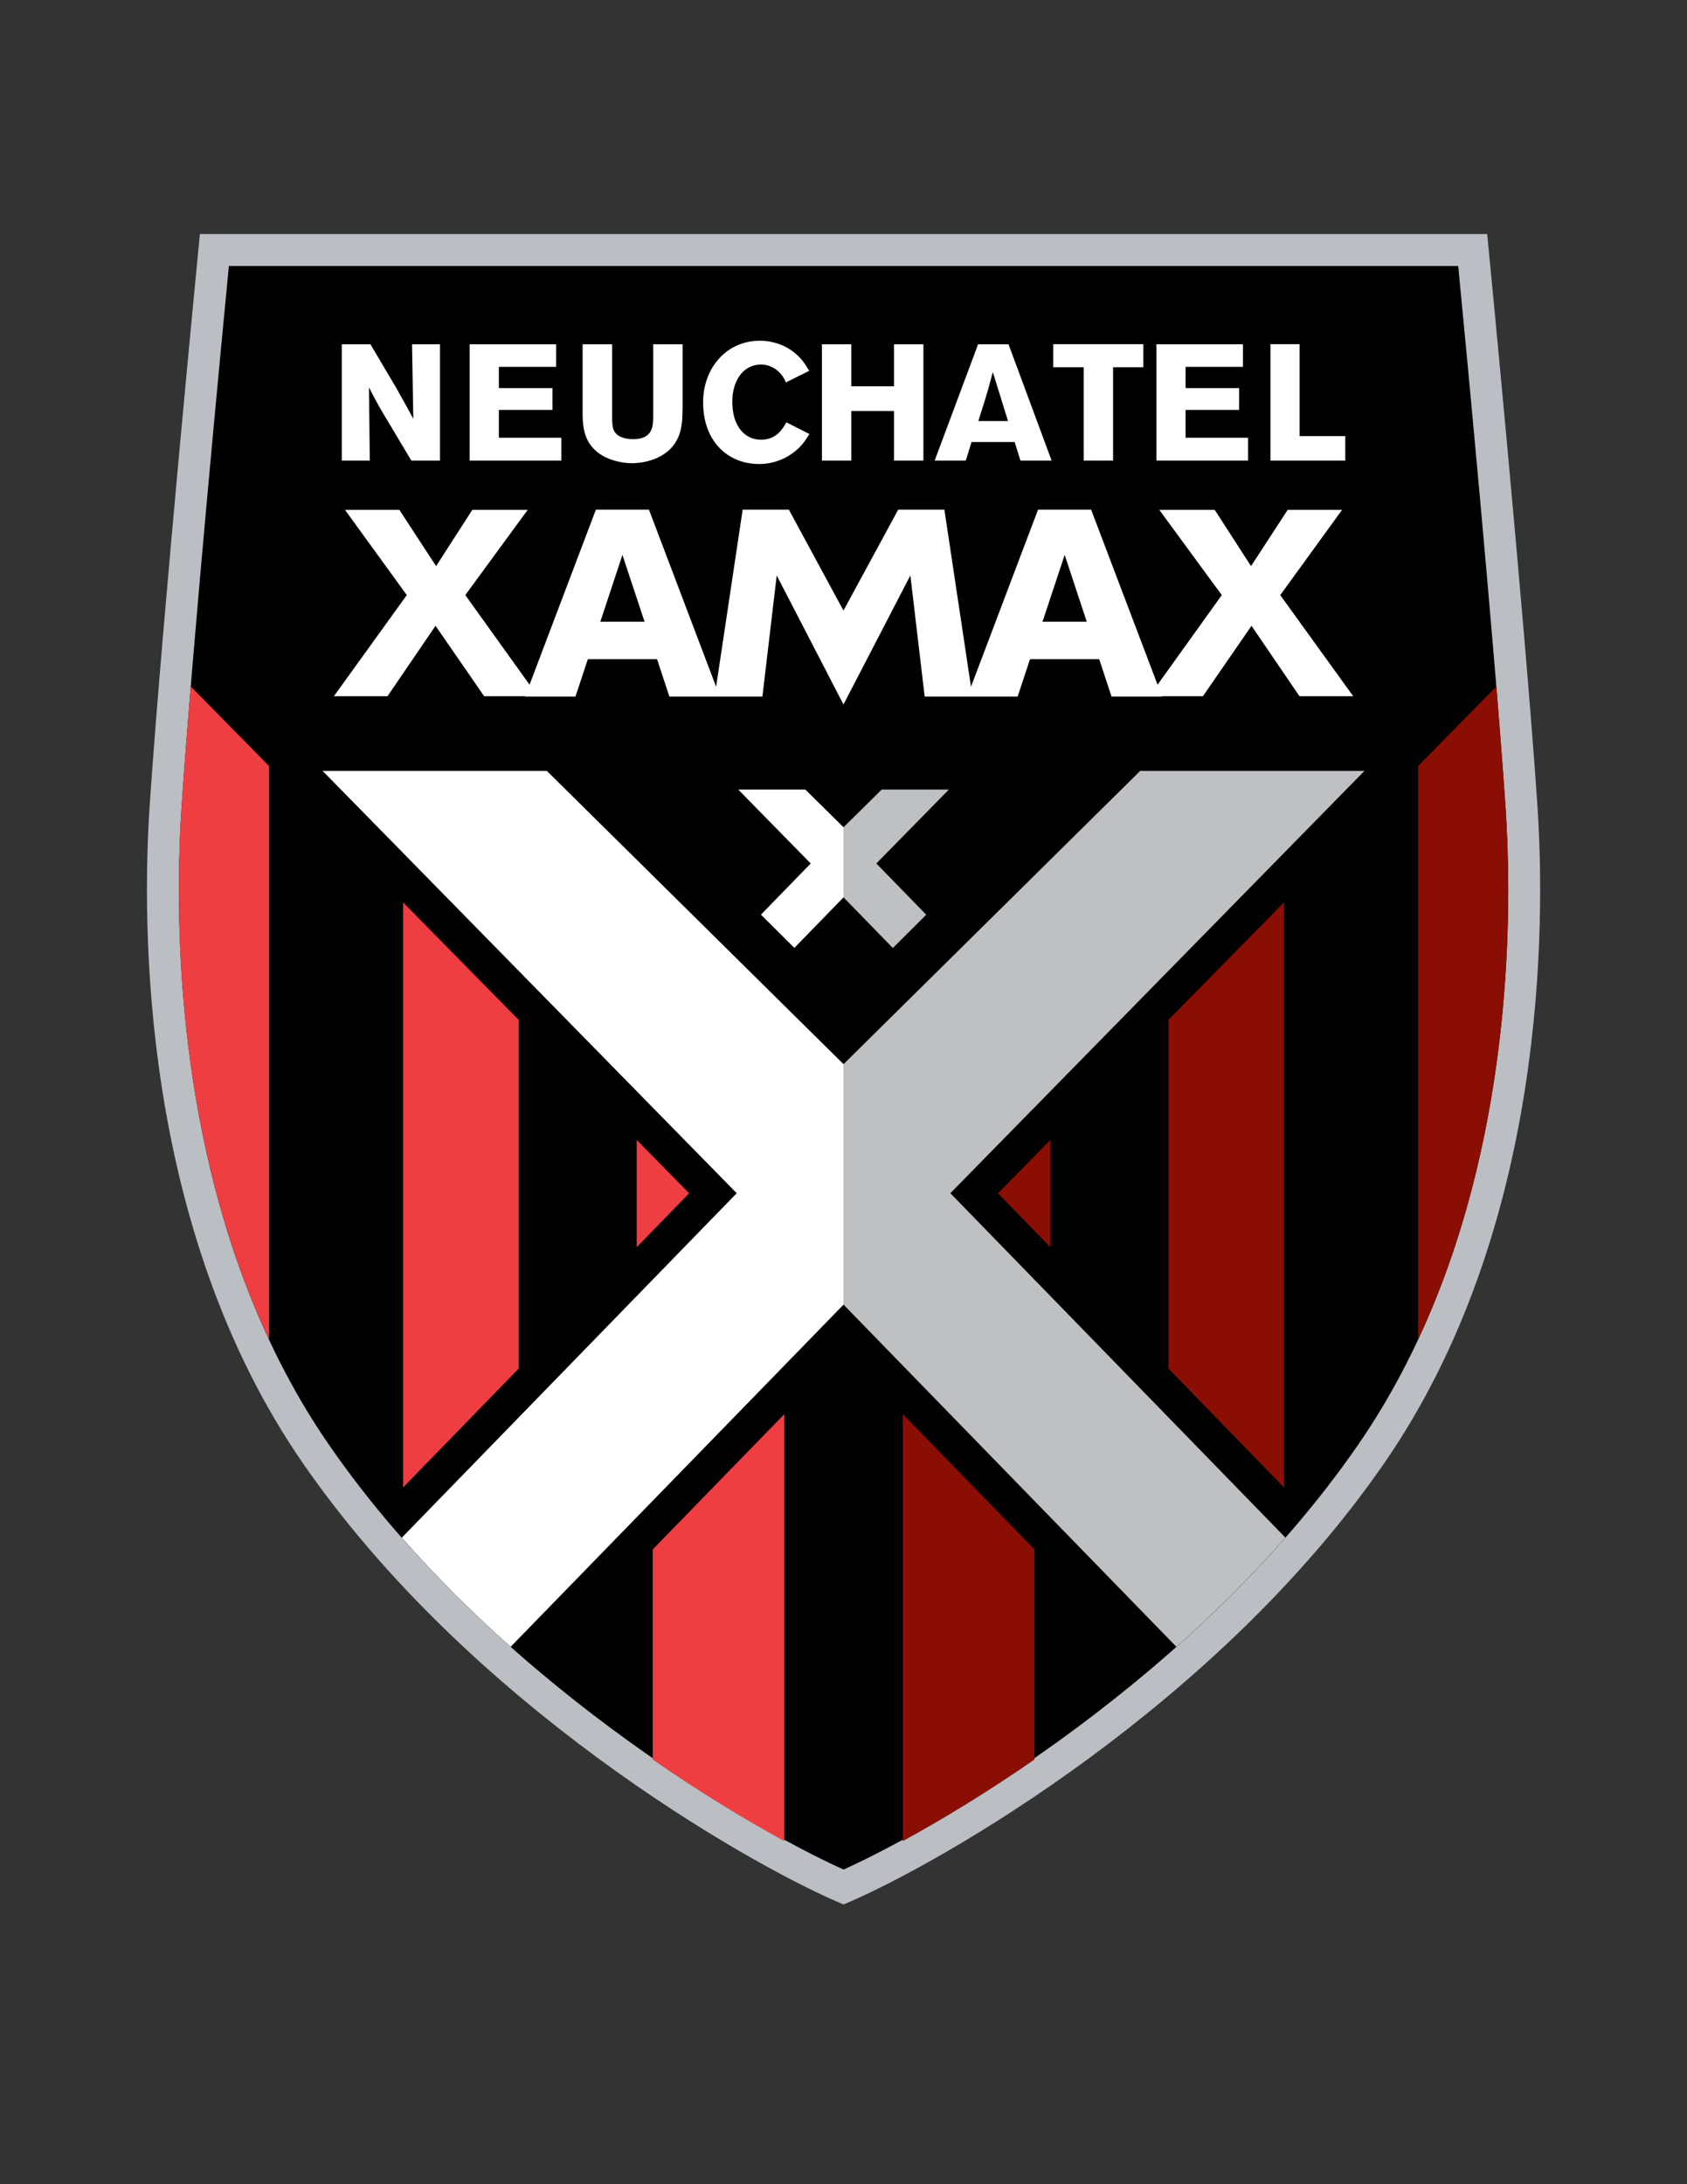 <?xml version="1.0" encoding="iso-8859-1"?>
<!-- Generator: Adobe Illustrator 24.0.1, SVG Export Plug-In . SVG Version: 6.00 Build 0)  -->
<svg version="1.1" id="Layer_1" xmlns="http://www.w3.org/2000/svg" xmlns:xlink="http://www.w3.org/1999/xlink" x="0px" y="0px"
	 viewBox="0 0 612 792" style="enable-background:new 0 0 612 792;" xml:space="preserve">
<rect x="0" y="0" width="612" height="792" fill="#333333" stroke="none"/>
<path style="fill:#BBBEC3;" d="M72.517,84.866c0,0-13.576,138.733-18.182,206.684c-2.954,43.446-3.451,153.693,55.571,239.051
	c60.725,87.864,160.491,144.563,193.811,158.979l2.3,0.991l2.31-0.991c33.312-14.417,133.086-71.115,193.811-158.979
	c59.022-85.376,58.516-195.605,55.562-239.051c-4.62-67.951-18.183-206.684-18.183-206.684H72.517z"/>
<path d="M529,96.457c2.437,25.122,13.052,135.743,17.146,195.888c0.538,7.994,1,18.343,1,30.414
	c0,51.544-8.404,134.519-54.544,201.256c-57.931,83.833-152.159,138.423-186.585,153.889
	c-34.425-15.466-128.657-70.056-186.593-153.889C73.294,457.277,64.89,374.275,64.89,322.73c0-12.061,0.456-22.392,1-30.386
	C69.974,232.2,80.607,121.578,83.026,96.457H529z"/>
<polygon style="fill:#FFFFFF;" points="393.143,167.019 403.792,167.019 403.792,133.165 414.776,133.165 414.776,124.806 
	382.072,124.806 382.072,133.165 393.143,133.165 "/>
<path style="fill:#FFFFFF;" d="M275.381,168.252c5.898,0,10.02-2.433,11.815-3.702c3.369-2.31,4.88-4.693,6.432-7.172l-8.35-4.246
	c-1.429,2.479-3.652,6.313-9.18,6.313c-5.729,0-10.44-4.629-10.44-13.855c0-7.062,3.597-13.398,10.44-13.398
	c1.73,0,3.779,0.466,5.816,2.095c1.871,1.57,2.588,2.963,3.199,4.373l8.441-4.186c-1.246-2.105-2.598-4.424-5.547-6.752
	c-3.185-2.552-7.532-4.168-12.385-4.168c-11.996,0-20.552,9.824-20.552,22.332C255.071,160.144,264.142,168.252,275.381,168.252z"/>
<polygon style="fill:#FFFFFF;" points="203.632,158.725 180.971,158.725 180.971,148.645 200.408,148.645 200.408,140.72 
	180.971,140.72 180.971,133.023 201.756,133.023 201.756,124.852 170.375,124.852 170.375,167.019 203.632,167.019 "/>
<path style="fill:#FFFFFF;" d="M219.472,165.7c2.904,1.466,6.692,2.265,9.833,2.265c1.822,0,11.257-0.356,15.818-7.642
	c2.328-3.821,2.415-7.843,2.498-11.947v-23.524h-10.66v26.235c-0.037,3.264-0.037,8.163-7.272,8.163
	c-2.624,0-5.524-0.648-6.852-2.88c-0.73-1.31-0.768-3.095-0.768-5.227v-26.291h-10.705v23.524
	C211.31,154.104,211.31,161.527,219.472,165.7z"/>
<path style="fill:#FFFFFF;" d="M133.858,140.473c2.863,5.601,3.621,6.939,7.433,13.248l7.938,13.298h10.376v-42.168H149.48
	l0.461,27.021c-1.967-3.648-2.976-5.574-6.34-11.472l-9.208-15.549h-10.4v42.168h10.153L133.858,140.473z"/>
<polygon style="fill:#FFFFFF;" points="308.82,149.019 324.314,149.019 324.314,167.019 334.983,167.019 334.983,124.852 
	324.314,124.852 324.314,140.071 308.82,140.071 308.82,124.852 298.175,124.852 298.175,167.019 308.82,167.019 "/>
<path style="fill:#FFFFFF;" d="M464.44,215.784l22.419-30.892h-19.735l-13.284,20.392l-13.157-20.392h-20.109l22.661,30.892
	l-23.305,32.49L395.835,184.8h-19.26l-24.327,64.222l-9.646-64.222h-16.753l-19.859,36.594L286.177,184.8h-16.754l-9.637,64.222
	L235.428,184.8h-19.255l-24.068,63.473l-23.309-32.49l22.629-30.892h-20.096l-13.124,20.392l-13.312-20.392h-19.73l22.41,30.892
	l-26.454,36.676h19.452l17.43-25.541l17.643,25.541h14.882l-0.036,0.105h18.278l4.488-13.548h25.099l4.478,13.548h33.754
	l5.187-43.907l24.217,46.788l24.268-46.788l5.19,43.907h33.732l4.478-13.548h25.103l4.469,13.548h18.288l-0.01-0.105h14.874
	l17.634-25.541l17.407,25.541h19.493L464.44,215.784z M217.788,225.429l8.012-24.222l8.031,24.222H217.788z M378.201,225.429
	l8.034-24.222l8.012,24.222H378.201z"/>
<polygon style="fill:#FFFFFF;" points="452.762,158.725 430.092,158.725 430.092,148.645 449.521,148.645 449.521,140.72 
	430.092,140.72 430.092,133.023 450.904,133.023 450.904,124.852 419.519,124.852 419.519,167.019 452.762,167.019 "/>
<polygon style="fill:#FFFFFF;" points="488.027,158.135 471.443,158.135 471.443,124.806 460.879,124.806 460.879,167.019 
	488.027,167.019 "/>
<path style="fill:#FFFFFF;" d="M352.462,160.277h15.626l2.109,6.742h11.304l-15.631-42.168h-11.052l-15.749,42.168h11.294
	L352.462,160.277z M358.411,141.382c0.598-2.141,1.206-4.337,1.758-6.468l5.515,17.763h-10.77
	C355.886,149.535,357.512,144.577,358.411,141.382z"/>
<path style="fill:#FFFFFF;" d="M292.153,286.296h-24.337c0,0,21.762,22.186,26.291,26.806c-4.209,4.319-18.055,18.548-18.055,18.548
	l12.124,12.061l17.832-18.333v-25.414L292.153,286.296z"/>
<path style="fill:#FFFFFF;" d="M117.032,279.526l150.232,153.14l-121.513,124.91c12.577,14.302,25.943,27.514,39.502,39.557
	l120.756-124.066v-87.193L198.377,279.526H117.032z"/>
<path style="fill:#BEC0C2;" d="M336.01,331.678c0,0-13.905-14.257-18.101-18.576c4.524-4.62,26.318-26.806,26.318-26.806h-24.365
	l-13.854,13.668v25.414l17.895,18.379L336.01,331.678z"/>
<path style="fill:#BEC0C2;" d="M494.994,279.526h-81.359L306.009,385.874v87.193l120.764,124.075
	c13.563-12.052,26.943-25.272,39.539-39.593L344.761,432.667L494.994,279.526z"/>
<path style="fill:#EF3E42;" d="M65.889,292.344c-0.543,7.994-1,18.325-1,30.386c0,42.045,5.601,105.047,32.722,163.051V277.787
	c-11.97-12.153-21.876-22.214-28.413-28.86C67.897,264.771,66.748,279.686,65.889,292.344z"/>
<path style="fill:#EF3E42;" d="M230.981,413.36v38.886c9.112-9.349,16.041-16.485,19.022-19.548
	C247.52,430.174,240.654,423.208,230.981,413.36z"/>
<path style="fill:#EF3E42;" d="M236.792,638.036c17.776,12.313,34.256,22.205,47.742,29.555V512.774
	c-13.486,13.855-31.024,31.869-47.742,49.057V638.036z"/>
<path style="fill:#EF3E42;" d="M146.226,539.371c11.504-11.824,26.674-27.418,41.953-43.126V369.841
	c-13.425-13.649-27.843-28.28-41.953-42.624V539.371z"/>
<path style="fill:#8B0E04;" d="M546.146,292.344c-0.863-12.658-2.013-27.55-3.31-43.418c-6.546,6.646-16.43,16.707-28.394,28.86
	v207.976c27.103-58.004,32.704-120.961,32.704-163.005C547.146,310.687,546.684,300.338,546.146,292.344z"/>
<path style="fill:#8B0E04;" d="M423.865,496.245c15.267,15.708,30.44,31.303,41.949,43.126V327.218
	c-14.124,14.343-28.522,28.975-41.949,42.624V496.245z"/>
<path style="fill:#8B0E04;" d="M327.501,667.59c13.48-7.35,29.956-17.242,47.755-29.555v-76.205
	c-16.735-17.188-34.275-35.201-47.755-49.057V667.59z"/>
<path style="fill:#8B0E04;" d="M381.054,452.246V413.36c-9.678,9.848-16.521,16.814-19.004,19.338
	C365.03,435.761,371.928,442.897,381.054,452.246z"/>
</svg>
